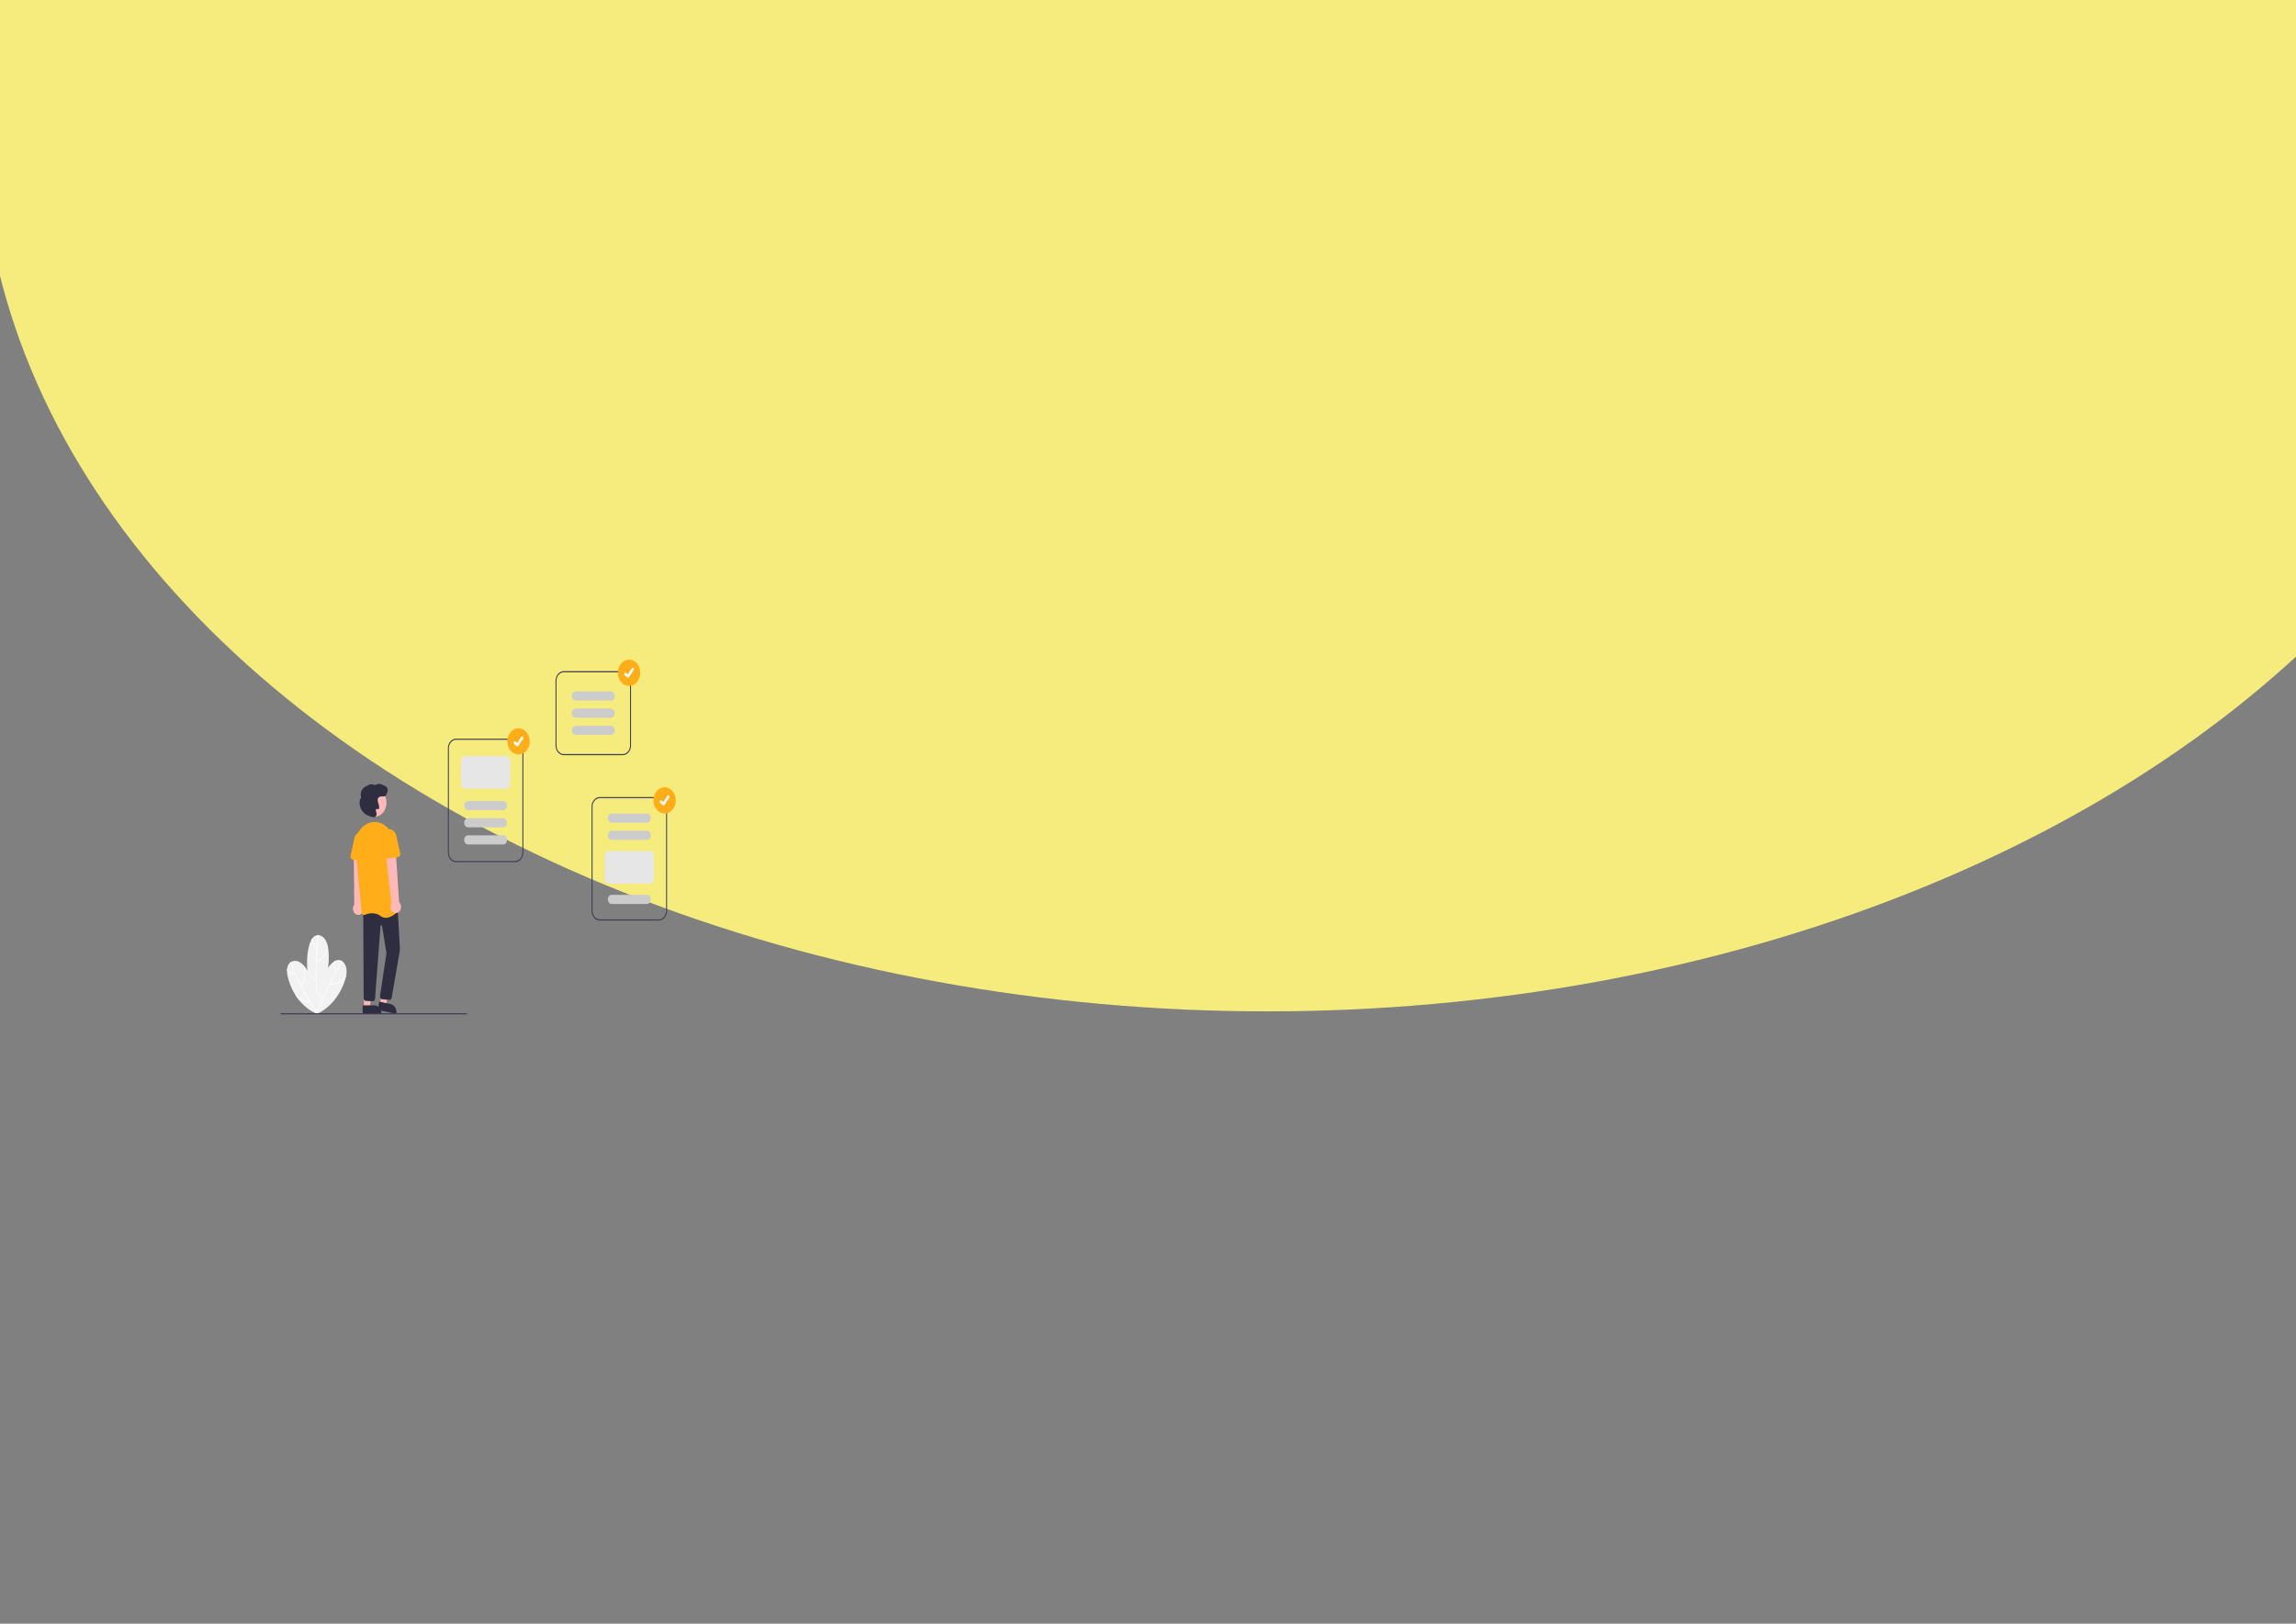 <?xml version="1.0" encoding="UTF-8" standalone="no"?>
<!-- Created with Inkscape (http://www.inkscape.org/) -->

<svg
   width="297mm"
   height="210mm"
   viewBox="0 0 297 210"
   version="1.1"
   id="svg5"
   inkscape:version="1.1.1 (c3084ef, 2021-09-22)"
   sodipodi:docname="backgroung-2-2.svg"
   xmlns:inkscape="http://www.inkscape.org/namespaces/inkscape"
   xmlns:sodipodi="http://sodipodi.sourceforge.net/DTD/sodipodi-0.dtd"
   xmlns="http://www.w3.org/2000/svg"
   xmlns:svg="http://www.w3.org/2000/svg">
  <rect x="0" y="0" width="297" height="210" fill="#808080" stroke="none"/>
  <sodipodi:namedview
     id="namedview7"
     pagecolor="#ffffff"
     bordercolor="#666666"
     borderopacity="1.0"
     inkscape:pageshadow="2"
     inkscape:pageopacity="0.0"
     inkscape:pagecheckerboard="0"
     inkscape:document-units="mm"
     showgrid="false"
     units="mm"
     inkscape:snap-tangential="false"
     inkscape:snap-perpendicular="false"
     inkscape:zoom="1.5143473"
     inkscape:cx="209.00093"
     inkscape:cy="345.69349"
     inkscape:window-width="1280"
     inkscape:window-height="653"
     inkscape:window-x="0"
     inkscape:window-y="25"
     inkscape:window-maximized="0"
     inkscape:current-layer="layer1" />
  <defs
     id="defs2">
    <inkscape:path-effect
       effect="spiro"
       id="path-effect1936"
       is_visible="true"
       lpeversion="1" />
    <inkscape:path-effect
       effect="spiro"
       id="path-effect1432"
       is_visible="true"
       lpeversion="1" />
    <inkscape:path-effect
       effect="spiro"
       id="path-effect1143"
       is_visible="true"
       lpeversion="1" />
    <inkscape:path-effect
       effect="spiro"
       id="path-effect11002"
       is_visible="true"
       lpeversion="1" />
    <inkscape:path-effect
       effect="spiro"
       id="path-effect10945"
       is_visible="true"
       lpeversion="1" />
    <clipPath
       clipPathUnits="userSpaceOnUse"
       id="clipPath1054">
      <rect
         style="fill:#ff0000;stroke:#b2b2b2;stroke-width:0.265"
         id="rect1056"
         width="590.927"
         height="181.526"
         x="-117.799"
         y="-158.353" />
    </clipPath>
    <linearGradient
       id="linearGradient3168">
      <stop
         id="stop3170"
         style="stop-color:#f7ec9a"
         offset="0" />
      <stop
         id="stop3176"
         style="stop-color:#f6ea8d"
         offset=".134" />
      <stop
         id="stop3180"
         style="stop-color:#f5e98a"
         offset=".457" />
      <stop
         id="stop3178"
         style="stop-color:#f8ed9d"
         offset=".809" />
      <stop
         id="stop3172"
         style="stop-color:#f5e98a"
         offset="1" />
    </linearGradient>
    <linearGradient
       id="linearGradient1464"
       inkscape:swatch="solid">
      <stop
         style="stop-color:#000000;stop-opacity:1;"
         offset="0"
         id="stop1462" />
    </linearGradient>
  </defs>
  <g
     inkscape:label="Calque 1"
     inkscape:groupmode="layer"
     id="layer1"
     style="display:inline">
    <ellipse
       style="fill:#f5ec7d;fill-rule:evenodd;stroke-width:0.376;fill-opacity:1"
       id="path47"
       cx="148.769"
       cy="2.318"
       rx="156.764"
       ry="120.154"
       clip-path="url(#clipPath1054)"
       transform="matrix(-1.061,0,0,-0.954,321.751,18.389)" />
    <g
       id="g3867"
       transform="matrix(0.063,0,0,0.074,36.281,85.311)">
      <path
         d="m 269.033,759.032 -0.038,0.246 c -0.045,-0.239 -0.088,-0.484 -0.129,-0.726 -0.075,-0.39 -0.14,-0.78 -0.202,-1.173 a 95.551,95.551 0 0 1 3.908,-45.763 q 1.443,-4.307 3.287,-8.456 a 93.747,93.747 0 0 1 19.648,-28.709 40.444,40.444 0 0 1 9.113,-6.992 c 0.493,-0.261 0.988,-0.508 1.494,-0.736 a 16.671,16.671 0 0 1 9.998,-1.449 13.636,13.636 0 0 1 3.56,1.195 c 0.395,0.192 0.775,0.403 1.148,0.628 a 19.756,19.756 0 0 1 8.646,13.23 30.863,30.863 0 0 1 -0.435,12.031 q -0.12,0.565 -0.258,1.125 a 62.705,62.705 0 0 1 -2.489,7.731 c -9.969,25.65 -31.392,48.406 -57.249,57.819 z"
         transform="translate(-194.12,-140)"
         fill="#f2f2f2"
         id="path3717" />
      <path
         d="m 319.604,666.551 q -11.668,16.767 -22.044,34.384 -10.363,17.602 -19.371,35.957 -5.039,10.269 -9.638,20.747 c -0.339,0.773 0.806,1.445 1.149,0.662 q 8.213,-18.703 17.825,-36.749 9.606,-18.027 20.561,-35.29 6.13,-9.658 12.667,-19.049 c 0.487,-0.7 -0.664,-1.36 -1.149,-0.662 z"
         transform="translate(-194.12,-140)"
         fill="#ffffff"
         id="path3719" />
      <path
         d="m 327.927,692.424 a 36.426,36.426 0 0 1 -23.946,13.878 34.62,34.62 0 0 1 -7.994,0.158 c -0.852,-0.081 -0.858,1.247 -0.013,1.327 a 37.749,37.749 0 0 0 27.369,-8.648 35.948,35.948 0 0 0 5.734,-6.052 c 0.511,-0.681 -0.641,-1.338 -1.149,-0.662 z"
         transform="translate(-194.12,-140)"
         fill="#ffffff"
         id="path3721" />
      <path
         d="m 278.003,733.632 a 30.495,30.495 0 0 1 -3.365,-6.22 32.17,32.17 0 0 1 -2.067,-15.796 q 1.443,-4.307 3.287,-8.456 a 0.758,0.758 0 0 1 0.061,0.749 29.115,29.115 0 0 0 -1.854,6.462 30.748,30.748 0 0 0 5.09,22.604 0.539,0.539 0 0 1 0.088,0.52 0.723,0.723 0 0 1 -1.24,0.138 z"
         transform="translate(-194.12,-140)"
         fill="#ffffff"
         id="path3723" />
      <path
         d="m 304.817,666.618 a 30.873,30.873 0 0 0 1.36,19.18 0.667,0.667 0 0 0 0.905,0.247 0.68,0.68 0 0 0 0.247,-0.905 29.381,29.381 0 0 1 -1.232,-18.172 0.664,0.664 0 0 0 -1.28,-0.349 z"
         transform="translate(-194.12,-140)"
         fill="#ffffff"
         id="path3725" />
      <path
         d="m 268.87,726.997 0.081,0.235 c -0.151,-0.191 -0.303,-0.388 -0.451,-0.582 -0.248,-0.31 -0.487,-0.626 -0.724,-0.945 A 95.551,95.551 0 0 1 249.978,683.363 q -0.723,-4.484 -1.018,-9.015 a 93.747,93.747 0 0 1 4.063,-34.55 40.444,40.444 0 0 1 4.822,-10.425 c 0.315,-0.46 0.639,-0.909 0.981,-1.346 a 16.671,16.671 0 0 1 8.181,-5.927 13.635,13.635 0 0 1 3.707,-0.595 c 0.439,-0.013 0.873,-0.003 1.308,0.023 a 19.756,19.756 0 0 1 13.802,7.699 30.863,30.863 0 0 1 5.204,10.856 q 0.156,0.556 0.294,1.117 a 62.704,62.704 0 0 1 1.387,8.002 c 3.087,27.345 -5.314,57.449 -23.84,77.796 z"
         transform="translate(-194.12,-140)"
         fill="#f2f2f2"
         id="path3727" />
      <path
         d="m 270.694,621.608 q -2.544,20.268 -3.549,40.689 -1.001,20.402 -0.452,40.841 0.308,11.435 1.102,22.849 c 0.059,0.842 1.385,0.906 1.326,0.053 q -1.415,-20.378 -1.286,-40.823 0.133,-20.426 1.815,-40.803 0.942,-11.4 2.369,-22.753 c 0.106,-0.847 -1.22,-0.896 -1.326,-0.053 z"
         transform="translate(-194.12,-140)"
         fill="#ffffff"
         id="path3729" />
      <path
         d="m 290.083,640.654 a 36.426,36.426 0 0 1 -14.759,23.414 34.62,34.62 0 0 1 -7.005,3.854 c -0.792,0.324 -0.18,1.502 0.605,1.181 a 37.749,37.749 0 0 0 20.219,-20.372 35.948,35.948 0 0 0 2.267,-8.024 c 0.137,-0.84 -1.19,-0.887 -1.326,-0.053 z"
         transform="translate(-194.12,-140)"
         fill="#ffffff"
         id="path3731" />
      <path
         d="m 265.015,700.337 a 30.496,30.496 0 0 1 -5.869,-3.946 32.171,32.171 0 0 1 -9.168,-13.028 q -0.723,-4.484 -1.018,-9.015 a 0.758,0.758 0 0 1 0.402,0.635 29.115,29.115 0 0 0 1.36,6.584 30.748,30.748 0 0 0 15.007,17.653 0.539,0.539 0 0 1 0.319,0.419 0.723,0.723 0 0 1 -1.034,0.698 z"
         transform="translate(-194.12,-140)"
         fill="#ffffff"
         id="path3733" />
      <path
         d="m 257.631,628.537 a 30.873,30.873 0 0 0 10.114,16.353 0.667,0.667 0 0 0 0.916,-0.202 0.68,0.68 0 0 0 -0.202,-0.916 29.381,29.381 0 0 1 -9.533,-15.52 0.664,0.664 0 0 0 -1.295,0.285 z"
         transform="translate(-194.12,-140)"
         fill="#ffffff"
         id="path3735" />
      <path
         d="m 269.444,759.195 0.195,0.155 c -0.23,-0.08 -0.464,-0.164 -0.694,-0.248 -0.376,-0.128 -0.747,-0.265 -1.119,-0.407 a 95.551,95.551 0 0 1 -37.799,-26.091 q -3.024,-3.389 -5.713,-7.048 a 93.747,93.747 0 0 1 -15.184,-31.3 40.444,40.444 0 0 1 -1.552,-11.381 c 0.018,-0.557 0.049,-1.11 0.102,-1.662 a 16.672,16.672 0 0 1 3.701,-9.4 13.636,13.636 0 0 1 2.803,-2.498 c 0.362,-0.248 0.734,-0.473 1.114,-0.685 a 19.756,19.756 0 0 1 15.776,-0.946 30.863,30.863 0 0 1 10.231,6.345 q 0.431,0.385 0.849,0.783 a 62.704,62.704 0 0 1 5.478,5.996 c 17.328,21.378 26.463,51.267 21.811,78.389 z"
         transform="translate(-194.12,-140)"
         fill="#f2f2f2"
         id="path3737" />
      <path
         d="m 214.222,669.413 q 8.772,18.448 18.923,36.195 10.145,17.729 21.615,34.655 6.418,9.469 13.235,18.659 c 0.503,0.678 1.655,0.017 1.145,-0.669 Q 256.973,741.845 246.071,724.548 235.182,707.266 225.626,689.191 220.28,679.078 215.368,668.744 c -0.366,-0.771 -1.51,-0.098 -1.145,0.669 z"
         transform="translate(-194.12,-140)"
         fill="#ffffff"
         id="path3739" />
      <path
         d="m 240.817,675.019 a 36.426,36.426 0 0 1 0.174,27.677 34.62,34.62 0 0 1 -3.827,7.02 c -0.492,0.7 0.657,1.363 1.145,0.669 a 37.749,37.749 0 0 0 6.065,-28.055 35.948,35.948 0 0 0 -2.411,-7.981 c -0.337,-0.782 -1.48,-0.107 -1.145,0.669 z"
         transform="translate(-194.12,-140)"
         fill="#ffffff"
         id="path3741" />
      <path
         d="m 251.837,738.808 a 30.495,30.495 0 0 1 -7.07,-0.164 32.17,32.17 0 0 1 -14.741,-6.04 q -3.024,-3.389 -5.713,-7.048 a 0.758,0.758 0 0 1 0.681,0.318 29.116,29.116 0 0 0 4.691,4.815 30.748,30.748 0 0 0 22.152,6.791 0.539,0.539 0 0 1 0.495,0.181 0.723,0.723 0 0 1 -0.495,1.145 z"
         transform="translate(-194.12,-140)"
         fill="#ffffff"
         id="path3743" />
      <path
         d="m 206.947,682.287 a 30.873,30.873 0 0 0 17.329,8.332 c 0.358,0.048 0.66,-0.339 0.663,-0.663 a 0.68,0.68 0 0 0 -0.663,-0.663 29.381,29.381 0 0 1 -16.391,-7.943 c -0.615,-0.593 -1.554,0.344 -0.938,0.938 z"
         transform="translate(-194.12,-140)"
         fill="#ffffff"
         id="path3745" />
      <path
         d="m 359.981,584.249 a 10.743,10.743 0 0 0 1.582,-16.396 l 4.167,-93.018 -21.216,2.381 1.233,90.985 a 10.801,10.801 0 0 0 14.234,16.048 z"
         transform="translate(-194.12,-140)"
         fill="#ffb8b8"
         id="path3747" />
      <polygon
         points="212.752,555.134 204.564,601.708 216.639,603.83 228.573,558.267 "
         fill="#ffb8b8"
         id="polygon3749" />
      <path
         d="m 395.123,741.026 h 38.531 v 14.887 H 410.01 a 14.887,14.887 0 0 1 -14.887,-14.887 v 0 z"
         transform="rotate(-170.029,311.222,686.936)"
         fill="#2f2e41"
         id="path3751" />
      <polygon
         points="171.42,560.464 171.422,607.752 183.682,607.751 189.514,560.463 "
         fill="#ffb8b8"
         id="polygon3753" />
      <path
         d="m 362.915,744.248 h 38.531 v 14.887 h -23.644 a 14.887,14.887 0 0 1 -14.887,-14.887 v 0 z"
         transform="rotate(179.997,285.122,681.69)"
         fill="#2f2e41"
         id="path3755" />
      <path
         d="m 417.695,734.803 a 4.75,4.75 0 0 1 -0.573,-0.034 l -14.43,-1.187 a 4.881,4.881 0 0 1 -4.243,-5.66 l 13.325,-74.681 -9.004,-47.474 a 1.627,1.627 0 0 0 -3.219,0.16 l -11.256,126.628 a 4.924,4.924 0 0 1 -5.21,4.437 l -13.595,-0.506 a 4.888,4.888 0 0 1 -4.536,-4.631 l -0.914,-151.768 70.481,-8.81 4.924,76.041 -0.02,0.081 -16.991,83.675 a 4.886,4.886 0 0 1 -4.741,3.73 z"
         transform="translate(-194.12,-140)"
         fill="#2f2e41"
         id="path3757" />
      <circle
         cx="193.159"
         cy="249.997"
         r="24.561"
         fill="#ffb8b8"
         id="circle3759" />
      <path
         d="m 410.421,591.179 a 20.11,20.11 0 0 1 -10.857,-3.106 c -11.897,-7.436 -25.411,-4.481 -32.407,-2.057 a 4.88,4.88 0 0 1 -4.221,-0.481 4.811,4.811 0 0 1 -2.224,-3.552 L 347.99,468.358 c -2.132,-19.038 9.336,-36.937 27.268,-42.56 v 0 q 1.011,-0.317 2.055,-0.601 a 39.569,39.569 0 0 1 32.972,5.723 40.203,40.203 0 0 1 17.167,29.353 l 10.71,114.387 a 4.807,4.807 0 0 1 -1.527,4.007 c -3.754,3.473 -14.652,12.511 -26.214,12.512 z"
         transform="translate(-194.12,-140)"
         fill="#2219c4"
         id="path3761"
         style="fill:#ffae1a;fill-opacity:1" />
      <path
         d="m 371.68,492.724 -28.703,-3.156 a 5.717,5.717 0 0 1 -4.905,-7.134 l 7.306,-27.846 a 15.879,15.879 0 0 1 31.556,3.563 l 1.085,28.675 a 5.717,5.717 0 0 1 -6.338,5.898 z"
         transform="translate(-194.12,-140)"
         fill="#2219c4"
         id="path3763"
         style="fill:#ffae1a;fill-opacity:1" />
      <path
         d="m 438.047,580.266 a 10.743,10.743 0 0 0 -0.406,-16.468 l -7.073,-92.842 -20.789,4.68 12.203,90.414 a 10.801,10.801 0 0 0 16.064,14.216 z"
         transform="translate(-194.12,-140)"
         fill="#ffb8b8"
         id="path3765" />
      <path
         d="m 401.81,486.888 a 5.711,5.711 0 0 1 -1.818,-4.4 l 1.085,-28.675 a 15.879,15.879 0 0 1 31.556,-3.563 l 7.306,27.846 a 5.717,5.717 0 0 1 -4.905,7.134 l -28.703,3.156 a 5.711,5.711 0 0 1 -4.52,-1.498 z"
         transform="translate(-194.12,-140)"
         fill="#2219c4"
         id="path3767"
         style="fill:#ffae1a;fill-opacity:1" />
      <path
         d="m 385.818,415.483 a 5.683,5.683 0 0 1 -1.297,-0.151 l -0.125,-0.03 c -21.594,-3.304 -26.367,-15.812 -27.414,-21.035 -1.084,-5.408 0.15,-10.628 2.94,-12.656 -1.521,-4.803 -1.277,-9.061 0.727,-12.662 3.495,-6.28 11.081,-8.404 12.098,-8.664 6.058,-4.469 13.306,-1.486 14.625,-0.881 11.719,-4.335 16.198,-0.727 17.008,0.079 5.238,0.941 8.431,2.964 9.491,6.016 1.991,5.731 -4.305,12.86 -4.574,13.161 l -0.14,0.156 -9.38,0.447 a 6.358,6.358 0 0 0 -5.981,7.317 v 0 a 29.604,29.604 0 0 0 0.96,3.355 c 1.602,5.006 2.802,9.283 1.254,10.909 a 2.51,2.51 0 0 1 -2.625,0.455 c -1.467,-0.392 -2.462,-0.31 -2.958,0.245 -0.77,0.859 -0.535,3.035 0.662,6.125 a 5.739,5.739 0 0 1 -1.046,5.847 5.568,5.568 0 0 1 -4.226,1.967 z"
         transform="translate(-194.12,-140)"
         fill="#2f2e41"
         id="path3769" />
      <path
         d="m 675.88,494 h -121 a 17.019,17.019 0 0 1 -17,-17 V 295.168 a 17.019,17.019 0 0 1 17,-17 h 121 a 17.019,17.019 0 0 1 17,17 V 477 a 17.019,17.019 0 0 1 -17,17 z m -121,-213.832 a 15.017,15.017 0 0 0 -15,15 V 477 a 15.017,15.017 0 0 0 15,15 h 121 a 15.017,15.017 0 0 0 15,-15 V 295.168 a 15.017,15.017 0 0 0 -15,-15 z"
         transform="translate(-194.12,-140)"
         fill="#3f3d56"
         id="path3771" />
      <path
         d="m 657.38,365.584 h -84 a 8.51,8.51 0 0 1 -8.5,-8.5 v -40 a 8.51,8.51 0 0 1 8.5,-8.5 h 84 a 8.51,8.51 0 0 1 8.5,8.5 v 40 a 8.51,8.51 0 0 1 -8.5,8.5 z"
         transform="translate(-194.12,-140)"
         fill="#2219c4"
         id="path3773"
         style="fill:#e6e6e6;fill-opacity:1" />
      <path
         d="m 651.38,403.084 h -72 a 8,8 0 1 1 0,-16 h 72 a 8,8 0 0 1 0,16 z"
         transform="translate(-194.12,-140)"
         fill="#cccccc"
         id="path3775" />
      <path
         d="m 651.38,433.084 h -72 a 8,8 0 1 1 0,-16 h 72 a 8,8 0 0 1 0,16 z"
         transform="translate(-194.12,-140)"
         fill="#cccccc"
         id="path3777" />
      <path
         d="m 651.38,463.084 h -72 a 8,8 0 1 1 0,-16 h 72 a 8,8 0 0 1 0,16 z"
         transform="translate(-194.12,-140)"
         fill="#cccccc"
         id="path3779" />
      <path
         d="m 970.88,596 h -121 a 17.019,17.019 0 0 1 -17,-17 V 397.168 a 17.019,17.019 0 0 1 17,-17 h 121 a 17.019,17.019 0 0 1 17,17 V 579 a 17.019,17.019 0 0 1 -17,17 z m -121,-213.832 a 15.017,15.017 0 0 0 -15,15 V 579 a 15.017,15.017 0 0 0 15,15 h 121 a 15.017,15.017 0 0 0 15,-15 V 397.168 a 15.017,15.017 0 0 0 -15,-15 z"
         transform="translate(-194.12,-140)"
         fill="#3f3d56"
         id="path3781" />
      <path
         d="m 946.38,425.084 h -72 a 8,8 0 1 1 0,-16 h 72 a 8,8 0 0 1 0,16 z"
         transform="translate(-194.12,-140)"
         fill="#cccccc"
         id="path3783" />
      <path
         d="m 946.38,455.084 h -72 a 8,8 0 1 1 0,-16 h 72 a 8,8 0 0 1 0,16 z"
         transform="translate(-194.12,-140)"
         fill="#cccccc"
         id="path3785" />
      <path
         d="m 952.38,531.584 h -84 a 8.51,8.51 0 0 1 -8.5,-8.5 v -40 a 8.51,8.51 0 0 1 8.5,-8.5 h 84 a 8.51,8.51 0 0 1 8.5,8.5 v 40 a 8.51,8.51 0 0 1 -8.5,8.5 z"
         transform="translate(-194.12,-140)"
         fill="#e6e6e6"
         id="path3787" />
      <path
         d="m 946.38,567.084 h -72 a 8,8 0 1 1 0,-16 h 72 a 8,8 0 0 1 0,16 z"
         transform="translate(-194.12,-140)"
         fill="#cccccc"
         id="path3789" />
      <path
         d="m 896.88,307 h -121 a 17.019,17.019 0 0 1 -17,-17 V 177.168 a 17.019,17.019 0 0 1 17,-17 h 121 a 17.019,17.019 0 0 1 17,17 V 290 a 17.019,17.019 0 0 1 -17,17 z m -121,-144.832 a 15.017,15.017 0 0 0 -15,15 V 290 a 15.017,15.017 0 0 0 15,15 h 121 a 15.017,15.017 0 0 0 15,-15 V 177.168 a 15.017,15.017 0 0 0 -15,-15 z"
         transform="translate(-194.12,-140)"
         fill="#3f3d56"
         id="path3791" />
      <path
         d="m 872.38,271.584 h -72 a 8,8 0 1 1 0,-16 h 72 a 8,8 0 0 1 0,16 z"
         transform="translate(-194.12,-140)"
         fill="#cccccc"
         id="path3793" />
      <path
         d="m 872.38,241.584 h -72 a 8,8 0 1 1 0,-16 h 72 a 8,8 0 0 1 0,16 z"
         transform="translate(-194.12,-140)"
         fill="#cccccc"
         id="path3795" />
      <path
         d="m 872.38,211.584 h -72 a 8,8 0 1 1 0,-16 h 72 a 8,8 0 0 1 0,16 z"
         transform="translate(-194.12,-140)"
         fill="#cccccc"
         id="path3797" />
      <circle
         cx="488.76"
         cy="143"
         r="23"
         fill="#2219c4"
         id="circle3799"
         style="fill:#ffae1a;fill-opacity:1" />
      <path
         d="m 680.6,291.774 a 2.385,2.385 0 0 1 -1.435,-0.477 l -0.026,-0.019 -5.405,-4.138 a 2.401,2.401 0 1 1 2.921,-3.812 l 3.501,2.685 8.274,-10.79 a 2.401,2.401 0 0 1 3.367,-0.444 l -0.051,0.07 0.053,-0.069 a 2.404,2.404 0 0 1 0.444,3.367 l -9.732,12.691 a 2.402,2.402 0 0 1 -1.911,0.937 z"
         transform="translate(-194.12,-140)"
         fill="#ffffff"
         id="path3801" />
      <circle
         cx="788.76"
         cy="246"
         r="23"
         fill="#3f3d56"
         id="circle3803"
         style="fill:#ffae1a;fill-opacity:1" />
      <path
         d="m 980.6,394.774 a 2.385,2.385 0 0 1 -1.435,-0.477 l -0.026,-0.019 -5.405,-4.138 a 2.401,2.401 0 1 1 2.921,-3.812 l 3.501,2.685 8.274,-10.79 a 2.401,2.401 0 0 1 3.367,-0.444 l -0.051,0.07 0.053,-0.069 a 2.404,2.404 0 0 1 0.444,3.367 l -9.732,12.691 a 2.402,2.402 0 0 1 -1.911,0.937 z"
         transform="translate(-194.12,-140)"
         fill="#ffffff"
         id="path3805" />
      <circle
         cx="715.76"
         cy="23"
         r="23"
         fill="#3f3d56"
         id="circle3807"
         style="fill:#ffae1a;fill-opacity:1" />
      <path
         d="m 907.6,171.774 a 2.385,2.385 0 0 1 -1.435,-0.477 l -0.026,-0.019 -5.405,-4.138 a 2.401,2.401 0 1 1 2.921,-3.812 l 3.501,2.685 8.274,-10.79 a 2.401,2.401 0 0 1 3.367,-0.444 l -0.051,0.07 0.053,-0.069 a 2.404,2.404 0 0 1 0.444,3.367 l -9.732,12.691 a 2.402,2.402 0 0 1 -1.911,0.937 z"
         transform="translate(-194.12,-140)"
         fill="#ffffff"
         id="path3809" />
      <path
         d="m 576.12,760 h -381 a 1,1 0 0 1 0,-2 h 381 a 1,1 0 1 1 0,2 z"
         transform="translate(-194.12,-140)"
         fill="#3f3d56"
         id="path3811" />
    </g>
  </g>
</svg>
